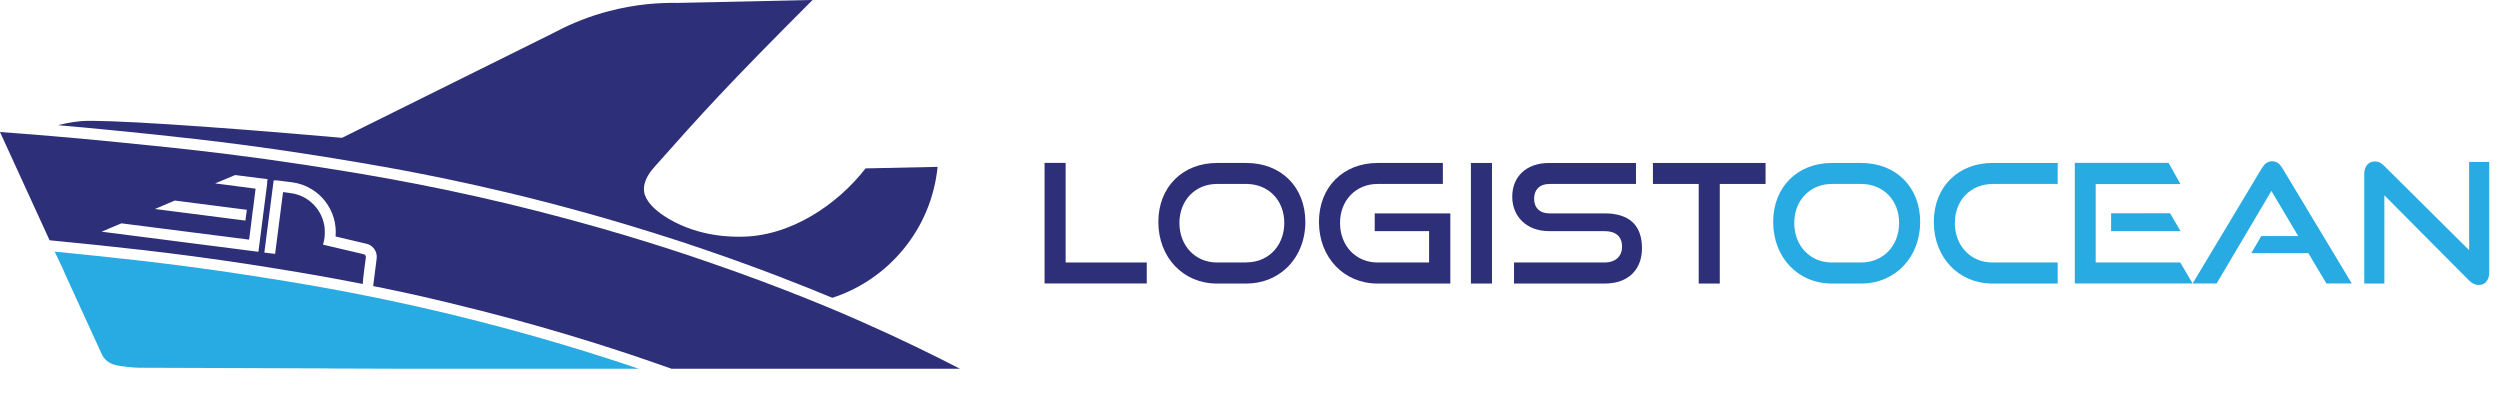 <svg version="1.2" xmlns="http://www.w3.org/2000/svg" viewBox="0 0 3085 506" width="3085" height="506">
	<title>LOGISTOCEAN-logo</title>
	<style>
		.s0 { fill: #2d2f79 } 
		.s1 { fill: #28abe2 } 
		.s2 { opacity: .6;fill: #28abe2 } 
	</style>
	<g>
		<path class="s0" d="m1157 205.9c-3.7 36.8-18 72.9-43.5 103.2-23.7 28.2-53.8 47.8-86.4 58.4-35.3-14.7-90.2-36.5-157.6-59.5-16.1-5.5-37.2-12.6-62.9-20.6-46.3-14.5-107.1-32.2-178.4-49.3-60.7-14.5-113.4-25-158.1-32.9q-0.3 0-0.6 0-6.6-1.3-12.9-2.3-1-0.2-2-0.4c-31.6-5.5-59.1-9.8-82.3-13.4-95.9-14.7-172.4-22.3-235-28.5-23.4-2.3-45.3-4.4-65.6-6.1 0.7-0.2 1.3-0.4 1.9-0.5 0 0 12.5-3.3 26.2-4.5 27.3-2.2 152.4 5.6 322.2 20.6q130-64.4 259.9-128.9c15.8-8.5 36.5-18 61.6-25.3q3.8-1.1 7.8-2.1c33.7-8.9 63.3-10.6 85.1-10.2 29.8-0.7 59.7-1.3 89.6-1.9 25.3-0.6 50.6-1.1 75.9-1.7h0.8c0 0-0.1 0.1-0.1 0.1-106.3 106.3-135.7 139.2-194.4 205.2-4.9 5.5-15 17.2-13.4 31 0.4 3.3 2.6 17.4 30.7 33.9 39.6 23.2 80.9 21.9 88.4 21.9 61.1 0 119.4-39.4 154.2-84.3l88.9-1.9z"/>
		<path class="s1" d="m788.1 455h-296.1l-87.4-0.3 0.2-0.1q-116.6-0.4-233.2-0.8c-3.4-0.1-8.2-0.3-14.1-1-12.8-1.4-17.8-2.6-21.9-5-1.6-1-5.2-3.1-8-7.2-0.9-1.3-1.4-2.4-1.8-3.1l-45.7-99.8q-1.3-3-2.5-6l-6.2-12.9-3.9-8.3q0.1 0 0.1 0 0.7 0.2 1.4 0.2c62.6 6.2 139.1 13.8 235 28.5 57.1 8.9 140 21.8 247.7 47.6 106.8 25.7 190.1 52.5 236.4 68.2z"/>
		<path class="s0" d="m1064.3 397.5c-19-8.5-93.1-41-196.3-76.2-45.1-15.5-130.7-43.3-241.4-69.9-107.8-25.8-190.6-38.7-247.8-47.6-34.1-5.2-65.8-9.6-95.3-13.3-53.3-6.7-99.3-11.2-139.6-15.2-57.9-5.8-107.1-9.7-143.9-12.4l61.2 133.6c3.4 0.3 6.9 0.7 10.3 1 62.6 6.2 139.1 13.8 235 28.5 36.6 5.7 83.7 13.1 141.2 24.4 0-2.9 0.6-8.2 1.9-18.6l1.9-14.4c0.1-0.9-0.2-1.7-0.7-2.4-0.6-0.9-1.5-1.2-2.2-1.3l-0.7-0.2-49.3-11.6 1-4c0.3-1.4 0.6-3.1 0.9-4.7v-0.5c0.4-3.8 0.5-7.6 0.1-11.2-0.1-1.8-0.4-3.4-0.7-4.8-4.2-20.4-20.9-35.9-41.4-38.4l-9.2-1.3-9.8 76.3-13.3-1.6 11.5-89.1h4.1l18.3 2.3c8.9 1.1 17.2 4.1 24.7 8.7 6.4 3.9 11.9 8.9 16.6 14.9 9.5 12.4 14.1 27.7 12.7 43.3l36.8 8.7c8.8 1.2 15.1 9.6 13.9 18.6l-4.3 33.9c28.8 5.7 60.1 12.5 93.7 20.7 110.7 26.5 196.3 54.4 241.4 69.8q17.1 5.9 33 11.5h355.9c-31.8-16.4-72.4-36.4-120.2-57.5zm-734.6-173.2v2.1l-10.8 84.3-193.5-24.8 24.4-10.3 157.6 20.1 2.4-18.4 0.5-4.2 1.6-13.3 0.4-2.3 3.1-24.7-49.9-6.5 24.7-10.3 40 5.1-0.5 3.2zm-114.1 23.2h0.4l88.6 11.4-1.8 13.3-111.6-14.3c0 0 24.4-10.4 24.4-10.4z"/>
	</g>
	<g>
		<path class="s0" d="m1315 323.9v-122.9h-26v148.8h126.1v-25.9z"/>
		<path class="s0" d="m1537.9 201.1h-36.2c-41.6 0-72.3 29-72.3 72.8 0 43.8 30.7 76 72.3 76h36.2c19.3 0 36.2-6.8 48.8-18.3 15.1-13.8 24.1-34.2 24.1-57.7 0-43.2-29.9-72.8-72.9-72.8zm0 122.8h-36.2c-26.8 0-46.3-20.7-46.3-48.8 0-28 19.7-48.1 46.3-48.1h36.2q0.4 0 0.9 0c27 0.5 46 20.4 46 48.1 0 12-3.6 22.7-9.8 30.9-8.3 11.1-21.4 17.8-37.1 17.8z"/>
		<path class="s0" d="m1696.4 263.3v21.9h67.1v38.7h-63.6c-26.9 0-46.3-20.7-46.3-48.8 0-28 19.7-48.1 46.3-48.1h80.6v-25.9h-80.6c-41.6 0-72.3 29-72.3 72.8 0 43.8 30.7 76 72.3 76h89.8v-86.6h-93.3z"/>
		<path fill-rule="evenodd" class="s0" d="m1841.1 201.1v148.8h-26v-148.8z"/>
		<path class="s0" d="m1979.9 263.3h-68.2c-11.4 0-18.6-6.8-18.6-18 0-11.3 7-18.3 18.8-18.3h106.9v-25.9h-106.9c-29.6 0-45.8 17.8-45.8 41.7 0 24 17.4 42.4 45.4 42.4h68.4c13.9 0 21.7 6.5 21.7 19.2 0 11.7-7.8 19.5-21.7 19.5h-111.6v26h111.6c31.1 0 46.3-18.7 46.3-43.6 0-28.9-16.2-43-46.3-43z"/>
		<path class="s0" d="m2039.7 201.1v25.9h56.5v122.9h26v-122.9h56.5v-25.9z"/>
		<path class="s1" d="m2296.6 201.1h-36.2c-41.6 0-72.3 29-72.3 72.8 0 43.8 30.7 76 72.3 76h36.2c42.4 0 72.9-32.8 72.9-76 0-43.2-29.9-72.8-72.9-72.8zm0 122.8h-36.2c-26.8 0-46.3-20.7-46.3-48.8 0-28 19.7-48.1 46.3-48.1h36.2c27.4 0 46.9 20.1 46.9 48.1 0 28.1-19.5 48.8-46.9 48.8z"/>
		<path class="s1" d="m2458.6 227h80.6v-25.9h-80.6c-41.6 0-72.3 29-72.3 72.8 0 43.8 30.7 76 72.3 76h80.6v-26h-80.6c-26.9 0-46.3-20.7-46.3-48.7 0-28.1 19.6-48.1 46.3-48.1z"/>
		<path fill-rule="evenodd" class="s1" d="m2690.8 285.2h-85.7v-22h72.8l9.7 16.6 3.2 5.4z"/>
		<path class="s1" d="m2816.4 207.4c-3.1-5.1-6.8-8.4-12.5-8.4-5.7 0-9.6 3.3-12.7 8.4l-85.5 142.4h29.6l67.6-114.2 33.1 55.7h-45.6l-12.3 21.1h70.4l22.3 37.4h31.3l-85.7-142.4z"/>
		<path class="s1" d="m3046.9 199.8v108.9l-105-104.2c-3.9-3.9-7.2-5.3-11.1-5.3-8.1 0-13.3 5.9-13.3 15.6v135.1h24.8v-108.9l104.6 105.2c3.7 3.6 7.6 5.5 11.9 5.5 7.6 0 12.9-5.8 12.9-15.6v-136.3h-24.8z"/>
		<path fill-rule="evenodd" class="s2" d="m2677.9 263.2h-31.8v-0.1h31.7l0.1 0.1z"/>
		<path fill-rule="evenodd" class="s1" d="m2705.7 349.8h-145.4v-148.8h115.7l14.7 26.1h-104.6v96.8h104.3l3 5 12.3 20.9z"/>
	</g>
</svg>
